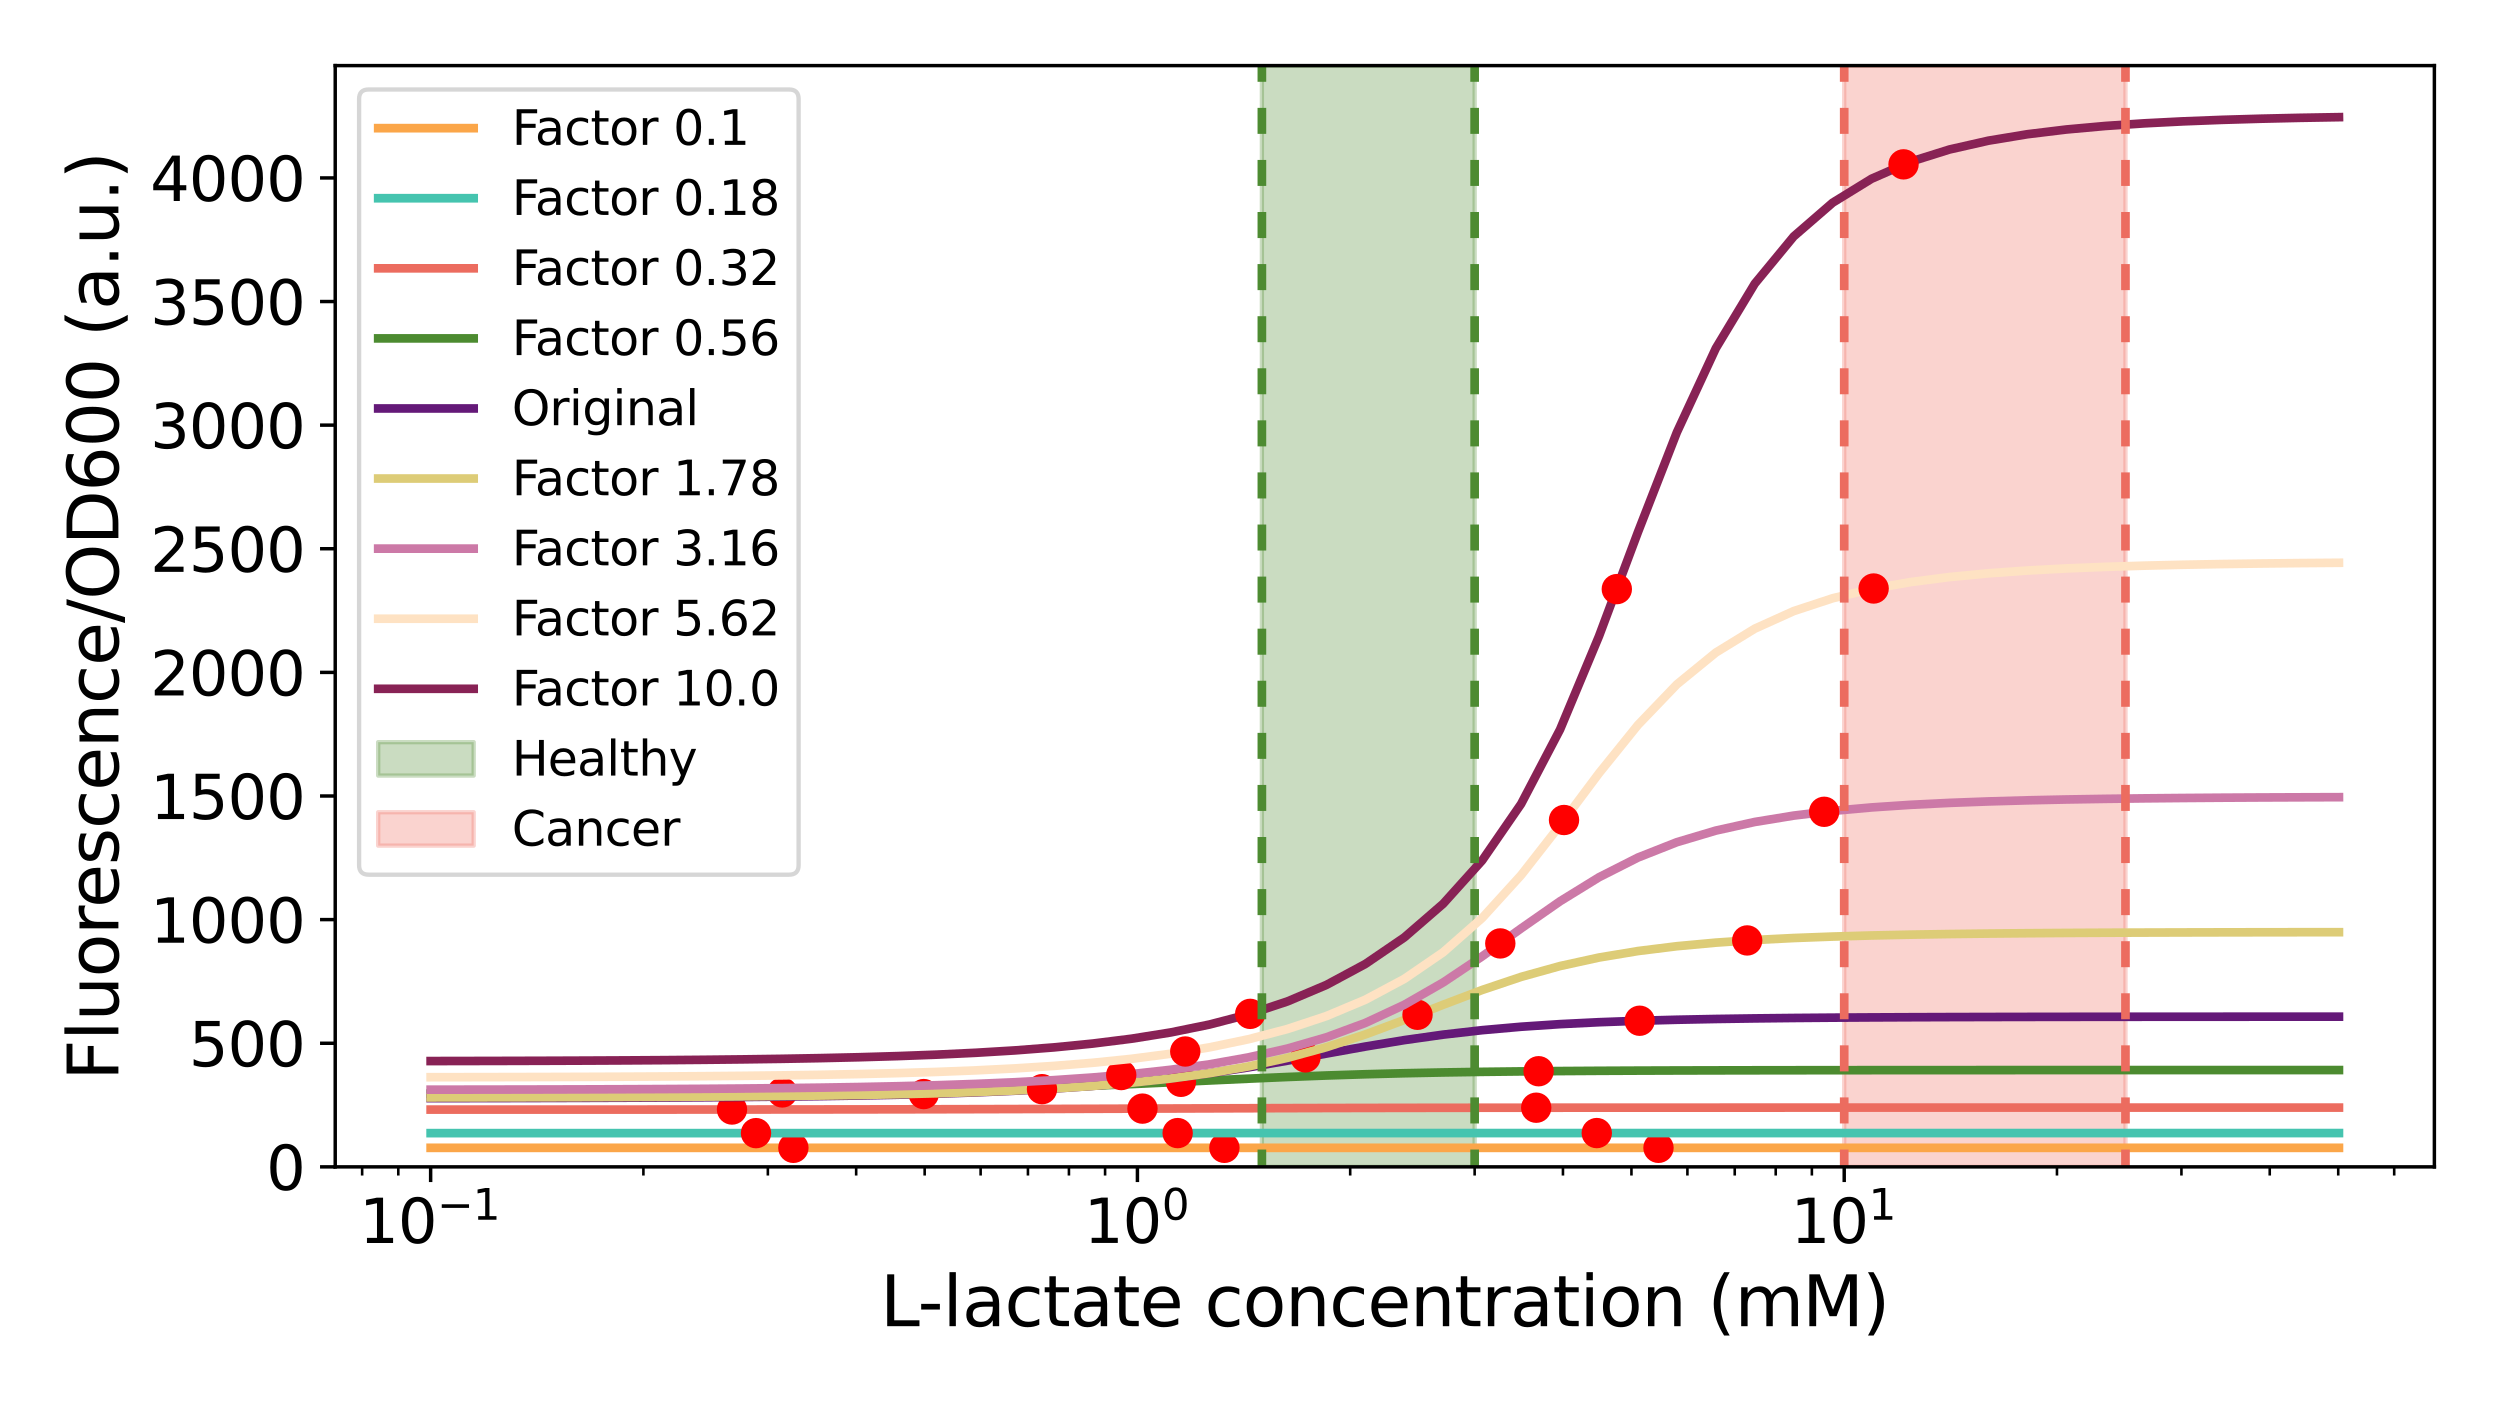 <?xml version="1.0" encoding="utf-8" standalone="no"?>
<!DOCTYPE svg PUBLIC "-//W3C//DTD SVG 1.1//EN"
  "http://www.w3.org/Graphics/SVG/1.1/DTD/svg11.dtd">
<svg xmlns:xlink="http://www.w3.org/1999/xlink" width="576pt" height="324pt" viewBox="0 0 576 324" xmlns="http://www.w3.org/2000/svg" version="1.1">
 <defs>
  <style type="text/css">*{stroke-linejoin: round; stroke-linecap: butt}</style>
 </defs>
 <g id="figure_1">
  <g id="patch_1">
   <path d="M 0 324 
L 576 324 
L 576 0 
L 0 0 
z
" style="fill: #ffffff"/>
  </g>
  <g id="axes_1">
   <g id="patch_2">
    <path d="M 77.235 268.846 
L 560.88 268.846 
L 560.88 15.12 
L 77.235 15.12 
z
" style="fill: #ffffff"/>
   </g>
   <g id="patch_3">
    <path d="M 290.738 268.846 
L 290.738 15.12 
L 339.758 15.12 
L 339.758 268.846 
z
" clip-path="url(#p40dc449e53)" style="fill: #4d8b31; opacity: 0.3; stroke: #4d8b31; stroke-linejoin: miter"/>
   </g>
   <g id="patch_4">
    <path d="M 424.906 268.846 
L 424.906 15.12 
L 489.708 15.12 
L 489.708 268.846 
z
" clip-path="url(#p40dc449e53)" style="fill: #ec6c5f; opacity: 0.3; stroke: #ec6c5f; stroke-linejoin: miter"/>
   </g>
   <g id="matplotlib.axis_1">
    <g id="xtick_1">
     <g id="line2d_1">
      <defs>
       <path id="mbfbe34c0a8" d="M 0 0 
L 0 3.5 
" style="stroke: #000000; stroke-width: 0.8"/>
      </defs>
      <g>
       <use xlink:href="#mbfbe34c0a8" x="99.219" y="268.846" style="stroke: #000000; stroke-width: 0.8"/>
      </g>
     </g>
     <g id="text_1">
      <!-- $\mathdefault{10^{-1}}$ -->
      <g transform="translate(82.769 286.483)scale(0.14 -0.14)">
       <defs>
        <path id="DejaVuSans-31" d="M 794 531 
L 1825 531 
L 1825 4091 
L 703 3866 
L 703 4441 
L 1819 4666 
L 2450 4666 
L 2450 531 
L 3481 531 
L 3481 0 
L 794 0 
L 794 531 
z
" transform="scale(0.016)"/>
        <path id="DejaVuSans-30" d="M 2034 4250 
Q 1547 4250 1301 3770 
Q 1056 3291 1056 2328 
Q 1056 1369 1301 889 
Q 1547 409 2034 409 
Q 2525 409 2770 889 
Q 3016 1369 3016 2328 
Q 3016 3291 2770 3770 
Q 2525 4250 2034 4250 
z
M 2034 4750 
Q 2819 4750 3233 4129 
Q 3647 3509 3647 2328 
Q 3647 1150 3233 529 
Q 2819 -91 2034 -91 
Q 1250 -91 836 529 
Q 422 1150 422 2328 
Q 422 3509 836 4129 
Q 1250 4750 2034 4750 
z
" transform="scale(0.016)"/>
        <path id="DejaVuSans-2212" d="M 678 2272 
L 4684 2272 
L 4684 1741 
L 678 1741 
L 678 2272 
z
" transform="scale(0.016)"/>
       </defs>
       <use xlink:href="#DejaVuSans-31" transform="translate(0 0.684)"/>
       <use xlink:href="#DejaVuSans-30" transform="translate(63.623 0.684)"/>
       <use xlink:href="#DejaVuSans-2212" transform="translate(128.203 38.966)scale(0.7)"/>
       <use xlink:href="#DejaVuSans-31" transform="translate(186.855 38.966)scale(0.7)"/>
      </g>
     </g>
    </g>
    <g id="xtick_2">
     <g id="line2d_2">
      <g>
       <use xlink:href="#mbfbe34c0a8" x="262.062" y="268.846" style="stroke: #000000; stroke-width: 0.8"/>
      </g>
     </g>
     <g id="text_2">
      <!-- $\mathdefault{10^{0}}$ -->
      <g transform="translate(249.742 286.483)scale(0.14 -0.14)">
       <use xlink:href="#DejaVuSans-31" transform="translate(0 0.766)"/>
       <use xlink:href="#DejaVuSans-30" transform="translate(63.623 0.766)"/>
       <use xlink:href="#DejaVuSans-30" transform="translate(128.203 39.047)scale(0.7)"/>
      </g>
     </g>
    </g>
    <g id="xtick_3">
     <g id="line2d_3">
      <g>
       <use xlink:href="#mbfbe34c0a8" x="424.906" y="268.846" style="stroke: #000000; stroke-width: 0.8"/>
      </g>
     </g>
     <g id="text_3">
      <!-- $\mathdefault{10^{1}}$ -->
      <g transform="translate(412.586 286.483)scale(0.14 -0.14)">
       <use xlink:href="#DejaVuSans-31" transform="translate(0 0.684)"/>
       <use xlink:href="#DejaVuSans-30" transform="translate(63.623 0.684)"/>
       <use xlink:href="#DejaVuSans-31" transform="translate(128.203 38.966)scale(0.7)"/>
      </g>
     </g>
    </g>
    <g id="xtick_4">
     <g id="line2d_4">
      <defs>
       <path id="m5990bf83d5" d="M 0 0 
L 0 2 
" style="stroke: #000000; stroke-width: 0.6"/>
      </defs>
      <g>
       <use xlink:href="#m5990bf83d5" x="83.438" y="268.846" style="stroke: #000000; stroke-width: 0.6"/>
      </g>
     </g>
    </g>
    <g id="xtick_5">
     <g id="line2d_5">
      <g>
       <use xlink:href="#m5990bf83d5" x="91.768" y="268.846" style="stroke: #000000; stroke-width: 0.6"/>
      </g>
     </g>
    </g>
    <g id="xtick_6">
     <g id="line2d_6">
      <g>
       <use xlink:href="#m5990bf83d5" x="148.24" y="268.846" style="stroke: #000000; stroke-width: 0.6"/>
      </g>
     </g>
    </g>
    <g id="xtick_7">
     <g id="line2d_7">
      <g>
       <use xlink:href="#m5990bf83d5" x="176.915" y="268.846" style="stroke: #000000; stroke-width: 0.6"/>
      </g>
     </g>
    </g>
    <g id="xtick_8">
     <g id="line2d_8">
      <g>
       <use xlink:href="#m5990bf83d5" x="197.26" y="268.846" style="stroke: #000000; stroke-width: 0.6"/>
      </g>
     </g>
    </g>
    <g id="xtick_9">
     <g id="line2d_9">
      <g>
       <use xlink:href="#m5990bf83d5" x="213.042" y="268.846" style="stroke: #000000; stroke-width: 0.6"/>
      </g>
     </g>
    </g>
    <g id="xtick_10">
     <g id="line2d_10">
      <g>
       <use xlink:href="#m5990bf83d5" x="225.936" y="268.846" style="stroke: #000000; stroke-width: 0.6"/>
      </g>
     </g>
    </g>
    <g id="xtick_11">
     <g id="line2d_11">
      <g>
       <use xlink:href="#m5990bf83d5" x="236.838" y="268.846" style="stroke: #000000; stroke-width: 0.6"/>
      </g>
     </g>
    </g>
    <g id="xtick_12">
     <g id="line2d_12">
      <g>
       <use xlink:href="#m5990bf83d5" x="246.281" y="268.846" style="stroke: #000000; stroke-width: 0.6"/>
      </g>
     </g>
    </g>
    <g id="xtick_13">
     <g id="line2d_13">
      <g>
       <use xlink:href="#m5990bf83d5" x="254.611" y="268.846" style="stroke: #000000; stroke-width: 0.6"/>
      </g>
     </g>
    </g>
    <g id="xtick_14">
     <g id="line2d_14">
      <g>
       <use xlink:href="#m5990bf83d5" x="311.083" y="268.846" style="stroke: #000000; stroke-width: 0.6"/>
      </g>
     </g>
    </g>
    <g id="xtick_15">
     <g id="line2d_15">
      <g>
       <use xlink:href="#m5990bf83d5" x="339.758" y="268.846" style="stroke: #000000; stroke-width: 0.6"/>
      </g>
     </g>
    </g>
    <g id="xtick_16">
     <g id="line2d_16">
      <g>
       <use xlink:href="#m5990bf83d5" x="360.104" y="268.846" style="stroke: #000000; stroke-width: 0.6"/>
      </g>
     </g>
    </g>
    <g id="xtick_17">
     <g id="line2d_17">
      <g>
       <use xlink:href="#m5990bf83d5" x="375.885" y="268.846" style="stroke: #000000; stroke-width: 0.6"/>
      </g>
     </g>
    </g>
    <g id="xtick_18">
     <g id="line2d_18">
      <g>
       <use xlink:href="#m5990bf83d5" x="388.779" y="268.846" style="stroke: #000000; stroke-width: 0.6"/>
      </g>
     </g>
    </g>
    <g id="xtick_19">
     <g id="line2d_19">
      <g>
       <use xlink:href="#m5990bf83d5" x="399.681" y="268.846" style="stroke: #000000; stroke-width: 0.6"/>
      </g>
     </g>
    </g>
    <g id="xtick_20">
     <g id="line2d_20">
      <g>
       <use xlink:href="#m5990bf83d5" x="409.125" y="268.846" style="stroke: #000000; stroke-width: 0.6"/>
      </g>
     </g>
    </g>
    <g id="xtick_21">
     <g id="line2d_21">
      <g>
       <use xlink:href="#m5990bf83d5" x="417.454" y="268.846" style="stroke: #000000; stroke-width: 0.6"/>
      </g>
     </g>
    </g>
    <g id="xtick_22">
     <g id="line2d_22">
      <g>
       <use xlink:href="#m5990bf83d5" x="473.926" y="268.846" style="stroke: #000000; stroke-width: 0.6"/>
      </g>
     </g>
    </g>
    <g id="xtick_23">
     <g id="line2d_23">
      <g>
       <use xlink:href="#m5990bf83d5" x="502.602" y="268.846" style="stroke: #000000; stroke-width: 0.6"/>
      </g>
     </g>
    </g>
    <g id="xtick_24">
     <g id="line2d_24">
      <g>
       <use xlink:href="#m5990bf83d5" x="522.947" y="268.846" style="stroke: #000000; stroke-width: 0.6"/>
      </g>
     </g>
    </g>
    <g id="xtick_25">
     <g id="line2d_25">
      <g>
       <use xlink:href="#m5990bf83d5" x="538.728" y="268.846" style="stroke: #000000; stroke-width: 0.6"/>
      </g>
     </g>
    </g>
    <g id="xtick_26">
     <g id="line2d_26">
      <g>
       <use xlink:href="#m5990bf83d5" x="551.623" y="268.846" style="stroke: #000000; stroke-width: 0.6"/>
      </g>
     </g>
    </g>
    <g id="text_4">
     <!-- L-lactate concentration (mM) -->
     <g transform="translate(202.804 305.553)scale(0.16 -0.16)">
      <defs>
       <path id="DejaVuSans-4c" d="M 628 4666 
L 1259 4666 
L 1259 531 
L 3531 531 
L 3531 0 
L 628 0 
L 628 4666 
z
" transform="scale(0.016)"/>
       <path id="DejaVuSans-2d" d="M 313 2009 
L 1997 2009 
L 1997 1497 
L 313 1497 
L 313 2009 
z
" transform="scale(0.016)"/>
       <path id="DejaVuSans-6c" d="M 603 4863 
L 1178 4863 
L 1178 0 
L 603 0 
L 603 4863 
z
" transform="scale(0.016)"/>
       <path id="DejaVuSans-61" d="M 2194 1759 
Q 1497 1759 1228 1600 
Q 959 1441 959 1056 
Q 959 750 1161 570 
Q 1363 391 1709 391 
Q 2188 391 2477 730 
Q 2766 1069 2766 1631 
L 2766 1759 
L 2194 1759 
z
M 3341 1997 
L 3341 0 
L 2766 0 
L 2766 531 
Q 2569 213 2275 61 
Q 1981 -91 1556 -91 
Q 1019 -91 701 211 
Q 384 513 384 1019 
Q 384 1609 779 1909 
Q 1175 2209 1959 2209 
L 2766 2209 
L 2766 2266 
Q 2766 2663 2505 2880 
Q 2244 3097 1772 3097 
Q 1472 3097 1187 3025 
Q 903 2953 641 2809 
L 641 3341 
Q 956 3463 1253 3523 
Q 1550 3584 1831 3584 
Q 2591 3584 2966 3190 
Q 3341 2797 3341 1997 
z
" transform="scale(0.016)"/>
       <path id="DejaVuSans-63" d="M 3122 3366 
L 3122 2828 
Q 2878 2963 2633 3030 
Q 2388 3097 2138 3097 
Q 1578 3097 1268 2742 
Q 959 2388 959 1747 
Q 959 1106 1268 751 
Q 1578 397 2138 397 
Q 2388 397 2633 464 
Q 2878 531 3122 666 
L 3122 134 
Q 2881 22 2623 -34 
Q 2366 -91 2075 -91 
Q 1284 -91 818 406 
Q 353 903 353 1747 
Q 353 2603 823 3093 
Q 1294 3584 2113 3584 
Q 2378 3584 2631 3529 
Q 2884 3475 3122 3366 
z
" transform="scale(0.016)"/>
       <path id="DejaVuSans-74" d="M 1172 4494 
L 1172 3500 
L 2356 3500 
L 2356 3053 
L 1172 3053 
L 1172 1153 
Q 1172 725 1289 603 
Q 1406 481 1766 481 
L 2356 481 
L 2356 0 
L 1766 0 
Q 1100 0 847 248 
Q 594 497 594 1153 
L 594 3053 
L 172 3053 
L 172 3500 
L 594 3500 
L 594 4494 
L 1172 4494 
z
" transform="scale(0.016)"/>
       <path id="DejaVuSans-65" d="M 3597 1894 
L 3597 1613 
L 953 1613 
Q 991 1019 1311 708 
Q 1631 397 2203 397 
Q 2534 397 2845 478 
Q 3156 559 3463 722 
L 3463 178 
Q 3153 47 2828 -22 
Q 2503 -91 2169 -91 
Q 1331 -91 842 396 
Q 353 884 353 1716 
Q 353 2575 817 3079 
Q 1281 3584 2069 3584 
Q 2775 3584 3186 3129 
Q 3597 2675 3597 1894 
z
M 3022 2063 
Q 3016 2534 2758 2815 
Q 2500 3097 2075 3097 
Q 1594 3097 1305 2825 
Q 1016 2553 972 2059 
L 3022 2063 
z
" transform="scale(0.016)"/>
       <path id="DejaVuSans-20" transform="scale(0.016)"/>
       <path id="DejaVuSans-6f" d="M 1959 3097 
Q 1497 3097 1228 2736 
Q 959 2375 959 1747 
Q 959 1119 1226 758 
Q 1494 397 1959 397 
Q 2419 397 2687 759 
Q 2956 1122 2956 1747 
Q 2956 2369 2687 2733 
Q 2419 3097 1959 3097 
z
M 1959 3584 
Q 2709 3584 3137 3096 
Q 3566 2609 3566 1747 
Q 3566 888 3137 398 
Q 2709 -91 1959 -91 
Q 1206 -91 779 398 
Q 353 888 353 1747 
Q 353 2609 779 3096 
Q 1206 3584 1959 3584 
z
" transform="scale(0.016)"/>
       <path id="DejaVuSans-6e" d="M 3513 2113 
L 3513 0 
L 2938 0 
L 2938 2094 
Q 2938 2591 2744 2837 
Q 2550 3084 2163 3084 
Q 1697 3084 1428 2787 
Q 1159 2491 1159 1978 
L 1159 0 
L 581 0 
L 581 3500 
L 1159 3500 
L 1159 2956 
Q 1366 3272 1645 3428 
Q 1925 3584 2291 3584 
Q 2894 3584 3203 3211 
Q 3513 2838 3513 2113 
z
" transform="scale(0.016)"/>
       <path id="DejaVuSans-72" d="M 2631 2963 
Q 2534 3019 2420 3045 
Q 2306 3072 2169 3072 
Q 1681 3072 1420 2755 
Q 1159 2438 1159 1844 
L 1159 0 
L 581 0 
L 581 3500 
L 1159 3500 
L 1159 2956 
Q 1341 3275 1631 3429 
Q 1922 3584 2338 3584 
Q 2397 3584 2469 3576 
Q 2541 3569 2628 3553 
L 2631 2963 
z
" transform="scale(0.016)"/>
       <path id="DejaVuSans-69" d="M 603 3500 
L 1178 3500 
L 1178 0 
L 603 0 
L 603 3500 
z
M 603 4863 
L 1178 4863 
L 1178 4134 
L 603 4134 
L 603 4863 
z
" transform="scale(0.016)"/>
       <path id="DejaVuSans-28" d="M 1984 4856 
Q 1566 4138 1362 3434 
Q 1159 2731 1159 2009 
Q 1159 1288 1364 580 
Q 1569 -128 1984 -844 
L 1484 -844 
Q 1016 -109 783 600 
Q 550 1309 550 2009 
Q 550 2706 781 3412 
Q 1013 4119 1484 4856 
L 1984 4856 
z
" transform="scale(0.016)"/>
       <path id="DejaVuSans-6d" d="M 3328 2828 
Q 3544 3216 3844 3400 
Q 4144 3584 4550 3584 
Q 5097 3584 5394 3201 
Q 5691 2819 5691 2113 
L 5691 0 
L 5113 0 
L 5113 2094 
Q 5113 2597 4934 2840 
Q 4756 3084 4391 3084 
Q 3944 3084 3684 2787 
Q 3425 2491 3425 1978 
L 3425 0 
L 2847 0 
L 2847 2094 
Q 2847 2600 2669 2842 
Q 2491 3084 2119 3084 
Q 1678 3084 1418 2786 
Q 1159 2488 1159 1978 
L 1159 0 
L 581 0 
L 581 3500 
L 1159 3500 
L 1159 2956 
Q 1356 3278 1631 3431 
Q 1906 3584 2284 3584 
Q 2666 3584 2933 3390 
Q 3200 3197 3328 2828 
z
" transform="scale(0.016)"/>
       <path id="DejaVuSans-4d" d="M 628 4666 
L 1569 4666 
L 2759 1491 
L 3956 4666 
L 4897 4666 
L 4897 0 
L 4281 0 
L 4281 4097 
L 3078 897 
L 2444 897 
L 1241 4097 
L 1241 0 
L 628 0 
L 628 4666 
z
" transform="scale(0.016)"/>
       <path id="DejaVuSans-29" d="M 513 4856 
L 1013 4856 
Q 1481 4119 1714 3412 
Q 1947 2706 1947 2009 
Q 1947 1309 1714 600 
Q 1481 -109 1013 -844 
L 513 -844 
Q 928 -128 1133 580 
Q 1338 1288 1338 2009 
Q 1338 2731 1133 3434 
Q 928 4138 513 4856 
z
" transform="scale(0.016)"/>
      </defs>
      <use xlink:href="#DejaVuSans-4c"/>
      <use xlink:href="#DejaVuSans-2d" x="53.963"/>
      <use xlink:href="#DejaVuSans-6c" x="90.047"/>
      <use xlink:href="#DejaVuSans-61" x="117.83"/>
      <use xlink:href="#DejaVuSans-63" x="179.109"/>
      <use xlink:href="#DejaVuSans-74" x="234.09"/>
      <use xlink:href="#DejaVuSans-61" x="273.299"/>
      <use xlink:href="#DejaVuSans-74" x="334.578"/>
      <use xlink:href="#DejaVuSans-65" x="373.787"/>
      <use xlink:href="#DejaVuSans-20" x="435.311"/>
      <use xlink:href="#DejaVuSans-63" x="467.098"/>
      <use xlink:href="#DejaVuSans-6f" x="522.078"/>
      <use xlink:href="#DejaVuSans-6e" x="583.26"/>
      <use xlink:href="#DejaVuSans-63" x="646.639"/>
      <use xlink:href="#DejaVuSans-65" x="701.619"/>
      <use xlink:href="#DejaVuSans-6e" x="763.143"/>
      <use xlink:href="#DejaVuSans-74" x="826.521"/>
      <use xlink:href="#DejaVuSans-72" x="865.73"/>
      <use xlink:href="#DejaVuSans-61" x="906.844"/>
      <use xlink:href="#DejaVuSans-74" x="968.123"/>
      <use xlink:href="#DejaVuSans-69" x="1007.332"/>
      <use xlink:href="#DejaVuSans-6f" x="1035.115"/>
      <use xlink:href="#DejaVuSans-6e" x="1096.297"/>
      <use xlink:href="#DejaVuSans-20" x="1159.676"/>
      <use xlink:href="#DejaVuSans-28" x="1191.463"/>
      <use xlink:href="#DejaVuSans-6d" x="1230.477"/>
      <use xlink:href="#DejaVuSans-4d" x="1327.889"/>
      <use xlink:href="#DejaVuSans-29" x="1414.168"/>
     </g>
    </g>
   </g>
   <g id="matplotlib.axis_2">
    <g id="ytick_1">
     <g id="line2d_27">
      <defs>
       <path id="m5c6a2fada8" d="M 0 0 
L -3.5 0 
" style="stroke: #000000; stroke-width: 0.8"/>
      </defs>
      <g>
       <use xlink:href="#m5c6a2fada8" x="77.235" y="268.846" style="stroke: #000000; stroke-width: 0.8"/>
      </g>
     </g>
     <g id="text_5">
      <!-- 0 -->
      <g transform="translate(61.328 274.165)scale(0.14 -0.14)">
       <use xlink:href="#DejaVuSans-30"/>
      </g>
     </g>
    </g>
    <g id="ytick_2">
     <g id="line2d_28">
      <g>
       <use xlink:href="#m5c6a2fada8" x="77.235" y="240.364" style="stroke: #000000; stroke-width: 0.8"/>
      </g>
     </g>
     <g id="text_6">
      <!-- 500 -->
      <g transform="translate(43.513 245.682)scale(0.14 -0.14)">
       <defs>
        <path id="DejaVuSans-35" d="M 691 4666 
L 3169 4666 
L 3169 4134 
L 1269 4134 
L 1269 2991 
Q 1406 3038 1543 3061 
Q 1681 3084 1819 3084 
Q 2600 3084 3056 2656 
Q 3513 2228 3513 1497 
Q 3513 744 3044 326 
Q 2575 -91 1722 -91 
Q 1428 -91 1123 -41 
Q 819 9 494 109 
L 494 744 
Q 775 591 1075 516 
Q 1375 441 1709 441 
Q 2250 441 2565 725 
Q 2881 1009 2881 1497 
Q 2881 1984 2565 2268 
Q 2250 2553 1709 2553 
Q 1456 2553 1204 2497 
Q 953 2441 691 2322 
L 691 4666 
z
" transform="scale(0.016)"/>
       </defs>
       <use xlink:href="#DejaVuSans-35"/>
       <use xlink:href="#DejaVuSans-30" x="63.623"/>
       <use xlink:href="#DejaVuSans-30" x="127.246"/>
      </g>
     </g>
    </g>
    <g id="ytick_3">
     <g id="line2d_29">
      <g>
       <use xlink:href="#m5c6a2fada8" x="77.235" y="211.881" style="stroke: #000000; stroke-width: 0.8"/>
      </g>
     </g>
     <g id="text_7">
      <!-- 1000 -->
      <g transform="translate(34.605 217.2)scale(0.14 -0.14)">
       <use xlink:href="#DejaVuSans-31"/>
       <use xlink:href="#DejaVuSans-30" x="63.623"/>
       <use xlink:href="#DejaVuSans-30" x="127.246"/>
       <use xlink:href="#DejaVuSans-30" x="190.869"/>
      </g>
     </g>
    </g>
    <g id="ytick_4">
     <g id="line2d_30">
      <g>
       <use xlink:href="#m5c6a2fada8" x="77.235" y="183.399" style="stroke: #000000; stroke-width: 0.8"/>
      </g>
     </g>
     <g id="text_8">
      <!-- 1500 -->
      <g transform="translate(34.605 188.718)scale(0.14 -0.14)">
       <use xlink:href="#DejaVuSans-31"/>
       <use xlink:href="#DejaVuSans-35" x="63.623"/>
       <use xlink:href="#DejaVuSans-30" x="127.246"/>
       <use xlink:href="#DejaVuSans-30" x="190.869"/>
      </g>
     </g>
    </g>
    <g id="ytick_5">
     <g id="line2d_31">
      <g>
       <use xlink:href="#m5c6a2fada8" x="77.235" y="154.917" style="stroke: #000000; stroke-width: 0.8"/>
      </g>
     </g>
     <g id="text_9">
      <!-- 2000 -->
      <g transform="translate(34.605 160.236)scale(0.14 -0.14)">
       <defs>
        <path id="DejaVuSans-32" d="M 1228 531 
L 3431 531 
L 3431 0 
L 469 0 
L 469 531 
Q 828 903 1448 1529 
Q 2069 2156 2228 2338 
Q 2531 2678 2651 2914 
Q 2772 3150 2772 3378 
Q 2772 3750 2511 3984 
Q 2250 4219 1831 4219 
Q 1534 4219 1204 4116 
Q 875 4013 500 3803 
L 500 4441 
Q 881 4594 1212 4672 
Q 1544 4750 1819 4750 
Q 2544 4750 2975 4387 
Q 3406 4025 3406 3419 
Q 3406 3131 3298 2873 
Q 3191 2616 2906 2266 
Q 2828 2175 2409 1742 
Q 1991 1309 1228 531 
z
" transform="scale(0.016)"/>
       </defs>
       <use xlink:href="#DejaVuSans-32"/>
       <use xlink:href="#DejaVuSans-30" x="63.623"/>
       <use xlink:href="#DejaVuSans-30" x="127.246"/>
       <use xlink:href="#DejaVuSans-30" x="190.869"/>
      </g>
     </g>
    </g>
    <g id="ytick_6">
     <g id="line2d_32">
      <g>
       <use xlink:href="#m5c6a2fada8" x="77.235" y="126.435" style="stroke: #000000; stroke-width: 0.8"/>
      </g>
     </g>
     <g id="text_10">
      <!-- 2500 -->
      <g transform="translate(34.605 131.754)scale(0.14 -0.14)">
       <use xlink:href="#DejaVuSans-32"/>
       <use xlink:href="#DejaVuSans-35" x="63.623"/>
       <use xlink:href="#DejaVuSans-30" x="127.246"/>
       <use xlink:href="#DejaVuSans-30" x="190.869"/>
      </g>
     </g>
    </g>
    <g id="ytick_7">
     <g id="line2d_33">
      <g>
       <use xlink:href="#m5c6a2fada8" x="77.235" y="97.953" style="stroke: #000000; stroke-width: 0.8"/>
      </g>
     </g>
     <g id="text_11">
      <!-- 3000 -->
      <g transform="translate(34.605 103.272)scale(0.14 -0.14)">
       <defs>
        <path id="DejaVuSans-33" d="M 2597 2516 
Q 3050 2419 3304 2112 
Q 3559 1806 3559 1356 
Q 3559 666 3084 287 
Q 2609 -91 1734 -91 
Q 1441 -91 1130 -33 
Q 819 25 488 141 
L 488 750 
Q 750 597 1062 519 
Q 1375 441 1716 441 
Q 2309 441 2620 675 
Q 2931 909 2931 1356 
Q 2931 1769 2642 2001 
Q 2353 2234 1838 2234 
L 1294 2234 
L 1294 2753 
L 1863 2753 
Q 2328 2753 2575 2939 
Q 2822 3125 2822 3475 
Q 2822 3834 2567 4026 
Q 2313 4219 1838 4219 
Q 1578 4219 1281 4162 
Q 984 4106 628 3988 
L 628 4550 
Q 988 4650 1302 4700 
Q 1616 4750 1894 4750 
Q 2613 4750 3031 4423 
Q 3450 4097 3450 3541 
Q 3450 3153 3228 2886 
Q 3006 2619 2597 2516 
z
" transform="scale(0.016)"/>
       </defs>
       <use xlink:href="#DejaVuSans-33"/>
       <use xlink:href="#DejaVuSans-30" x="63.623"/>
       <use xlink:href="#DejaVuSans-30" x="127.246"/>
       <use xlink:href="#DejaVuSans-30" x="190.869"/>
      </g>
     </g>
    </g>
    <g id="ytick_8">
     <g id="line2d_34">
      <g>
       <use xlink:href="#m5c6a2fada8" x="77.235" y="69.471" style="stroke: #000000; stroke-width: 0.8"/>
      </g>
     </g>
     <g id="text_12">
      <!-- 3500 -->
      <g transform="translate(34.605 74.79)scale(0.14 -0.14)">
       <use xlink:href="#DejaVuSans-33"/>
       <use xlink:href="#DejaVuSans-35" x="63.623"/>
       <use xlink:href="#DejaVuSans-30" x="127.246"/>
       <use xlink:href="#DejaVuSans-30" x="190.869"/>
      </g>
     </g>
    </g>
    <g id="ytick_9">
     <g id="line2d_35">
      <g>
       <use xlink:href="#m5c6a2fada8" x="77.235" y="40.989" style="stroke: #000000; stroke-width: 0.8"/>
      </g>
     </g>
     <g id="text_13">
      <!-- 4000 -->
      <g transform="translate(34.605 46.308)scale(0.14 -0.14)">
       <defs>
        <path id="DejaVuSans-34" d="M 2419 4116 
L 825 1625 
L 2419 1625 
L 2419 4116 
z
M 2253 4666 
L 3047 4666 
L 3047 1625 
L 3713 1625 
L 3713 1100 
L 3047 1100 
L 3047 0 
L 2419 0 
L 2419 1100 
L 313 1100 
L 313 1709 
L 2253 4666 
z
" transform="scale(0.016)"/>
       </defs>
       <use xlink:href="#DejaVuSans-34"/>
       <use xlink:href="#DejaVuSans-30" x="63.623"/>
       <use xlink:href="#DejaVuSans-30" x="127.246"/>
       <use xlink:href="#DejaVuSans-30" x="190.869"/>
      </g>
     </g>
    </g>
    <g id="text_14">
     <!-- Fluorescence/OD600 (a.u.) -->
     <g transform="translate(27.277 248.948)rotate(-90)scale(0.16 -0.16)">
      <defs>
       <path id="DejaVuSans-46" d="M 628 4666 
L 3309 4666 
L 3309 4134 
L 1259 4134 
L 1259 2759 
L 3109 2759 
L 3109 2228 
L 1259 2228 
L 1259 0 
L 628 0 
L 628 4666 
z
" transform="scale(0.016)"/>
       <path id="DejaVuSans-75" d="M 544 1381 
L 544 3500 
L 1119 3500 
L 1119 1403 
Q 1119 906 1312 657 
Q 1506 409 1894 409 
Q 2359 409 2629 706 
Q 2900 1003 2900 1516 
L 2900 3500 
L 3475 3500 
L 3475 0 
L 2900 0 
L 2900 538 
Q 2691 219 2414 64 
Q 2138 -91 1772 -91 
Q 1169 -91 856 284 
Q 544 659 544 1381 
z
M 1991 3584 
L 1991 3584 
z
" transform="scale(0.016)"/>
       <path id="DejaVuSans-73" d="M 2834 3397 
L 2834 2853 
Q 2591 2978 2328 3040 
Q 2066 3103 1784 3103 
Q 1356 3103 1142 2972 
Q 928 2841 928 2578 
Q 928 2378 1081 2264 
Q 1234 2150 1697 2047 
L 1894 2003 
Q 2506 1872 2764 1633 
Q 3022 1394 3022 966 
Q 3022 478 2636 193 
Q 2250 -91 1575 -91 
Q 1294 -91 989 -36 
Q 684 19 347 128 
L 347 722 
Q 666 556 975 473 
Q 1284 391 1588 391 
Q 1994 391 2212 530 
Q 2431 669 2431 922 
Q 2431 1156 2273 1281 
Q 2116 1406 1581 1522 
L 1381 1569 
Q 847 1681 609 1914 
Q 372 2147 372 2553 
Q 372 3047 722 3315 
Q 1072 3584 1716 3584 
Q 2034 3584 2315 3537 
Q 2597 3491 2834 3397 
z
" transform="scale(0.016)"/>
       <path id="DejaVuSans-2f" d="M 1625 4666 
L 2156 4666 
L 531 -594 
L 0 -594 
L 1625 4666 
z
" transform="scale(0.016)"/>
       <path id="DejaVuSans-4f" d="M 2522 4238 
Q 1834 4238 1429 3725 
Q 1025 3213 1025 2328 
Q 1025 1447 1429 934 
Q 1834 422 2522 422 
Q 3209 422 3611 934 
Q 4013 1447 4013 2328 
Q 4013 3213 3611 3725 
Q 3209 4238 2522 4238 
z
M 2522 4750 
Q 3503 4750 4090 4092 
Q 4678 3434 4678 2328 
Q 4678 1225 4090 567 
Q 3503 -91 2522 -91 
Q 1538 -91 948 565 
Q 359 1222 359 2328 
Q 359 3434 948 4092 
Q 1538 4750 2522 4750 
z
" transform="scale(0.016)"/>
       <path id="DejaVuSans-44" d="M 1259 4147 
L 1259 519 
L 2022 519 
Q 2988 519 3436 956 
Q 3884 1394 3884 2338 
Q 3884 3275 3436 3711 
Q 2988 4147 2022 4147 
L 1259 4147 
z
M 628 4666 
L 1925 4666 
Q 3281 4666 3915 4102 
Q 4550 3538 4550 2338 
Q 4550 1131 3912 565 
Q 3275 0 1925 0 
L 628 0 
L 628 4666 
z
" transform="scale(0.016)"/>
       <path id="DejaVuSans-36" d="M 2113 2584 
Q 1688 2584 1439 2293 
Q 1191 2003 1191 1497 
Q 1191 994 1439 701 
Q 1688 409 2113 409 
Q 2538 409 2786 701 
Q 3034 994 3034 1497 
Q 3034 2003 2786 2293 
Q 2538 2584 2113 2584 
z
M 3366 4563 
L 3366 3988 
Q 3128 4100 2886 4159 
Q 2644 4219 2406 4219 
Q 1781 4219 1451 3797 
Q 1122 3375 1075 2522 
Q 1259 2794 1537 2939 
Q 1816 3084 2150 3084 
Q 2853 3084 3261 2657 
Q 3669 2231 3669 1497 
Q 3669 778 3244 343 
Q 2819 -91 2113 -91 
Q 1303 -91 875 529 
Q 447 1150 447 2328 
Q 447 3434 972 4092 
Q 1497 4750 2381 4750 
Q 2619 4750 2861 4703 
Q 3103 4656 3366 4563 
z
" transform="scale(0.016)"/>
       <path id="DejaVuSans-2e" d="M 684 794 
L 1344 794 
L 1344 0 
L 684 0 
L 684 794 
z
" transform="scale(0.016)"/>
      </defs>
      <use xlink:href="#DejaVuSans-46"/>
      <use xlink:href="#DejaVuSans-6c" x="57.52"/>
      <use xlink:href="#DejaVuSans-75" x="85.303"/>
      <use xlink:href="#DejaVuSans-6f" x="148.682"/>
      <use xlink:href="#DejaVuSans-72" x="209.863"/>
      <use xlink:href="#DejaVuSans-65" x="248.727"/>
      <use xlink:href="#DejaVuSans-73" x="310.25"/>
      <use xlink:href="#DejaVuSans-63" x="362.35"/>
      <use xlink:href="#DejaVuSans-65" x="417.33"/>
      <use xlink:href="#DejaVuSans-6e" x="478.854"/>
      <use xlink:href="#DejaVuSans-63" x="542.232"/>
      <use xlink:href="#DejaVuSans-65" x="597.213"/>
      <use xlink:href="#DejaVuSans-2f" x="658.736"/>
      <use xlink:href="#DejaVuSans-4f" x="692.428"/>
      <use xlink:href="#DejaVuSans-44" x="771.139"/>
      <use xlink:href="#DejaVuSans-36" x="848.141"/>
      <use xlink:href="#DejaVuSans-30" x="911.764"/>
      <use xlink:href="#DejaVuSans-30" x="975.387"/>
      <use xlink:href="#DejaVuSans-20" x="1039.01"/>
      <use xlink:href="#DejaVuSans-28" x="1070.797"/>
      <use xlink:href="#DejaVuSans-61" x="1109.811"/>
      <use xlink:href="#DejaVuSans-2e" x="1171.09"/>
      <use xlink:href="#DejaVuSans-75" x="1202.877"/>
      <use xlink:href="#DejaVuSans-2e" x="1266.256"/>
      <use xlink:href="#DejaVuSans-29" x="1298.043"/>
     </g>
    </g>
   </g>
   <g id="line2d_36">
    <path d="M 99.219 264.461 
L 108.192 264.461 
L 117.165 264.461 
L 126.138 264.461 
L 135.111 264.461 
L 144.084 264.461 
L 153.057 264.461 
L 162.03 264.461 
L 171.003 264.461 
L 179.976 264.461 
L 188.949 264.461 
L 197.922 264.461 
L 206.895 264.461 
L 215.868 264.461 
L 224.841 264.461 
L 233.814 264.461 
L 242.787 264.461 
L 251.76 264.461 
L 260.733 264.461 
L 269.706 264.461 
L 278.679 264.461 
L 287.652 264.461 
L 296.625 264.461 
L 305.598 264.461 
L 314.571 264.461 
L 323.544 264.461 
L 332.517 264.461 
L 341.49 264.461 
L 350.463 264.461 
L 359.436 264.461 
L 368.409 264.461 
L 377.382 264.461 
L 386.355 264.461 
L 395.328 264.461 
L 404.301 264.461 
L 413.274 264.461 
L 422.247 264.461 
L 431.22 264.461 
L 440.193 264.461 
L 449.166 264.461 
L 458.139 264.461 
L 467.112 264.461 
L 476.085 264.461 
L 485.058 264.461 
L 494.031 264.461 
L 503.004 264.461 
L 511.977 264.461 
L 520.95 264.461 
L 529.923 264.461 
L 538.896 264.461 
" clip-path="url(#p40dc449e53)" style="fill: none; stroke: #fba649; stroke-width: 2; stroke-linecap: square"/>
   </g>
   <g id="line2d_37">
    <defs>
     <path id="mbb9f83e269" d="M 0 3 
C 0.796 3 1.559 2.684 2.121 2.121 
C 2.684 1.559 3 0.796 3 0 
C 3 -0.796 2.684 -1.559 2.121 -2.121 
C 1.559 -2.684 0.796 -3 0 -3 
C -0.796 -3 -1.559 -2.684 -2.121 -2.121 
C -2.684 -1.559 -3 -0.796 -3 0 
C -3 0.796 -2.684 1.559 -2.121 2.121 
C -1.559 2.684 -0.796 3 0 3 
z
" style="stroke: #ff0000"/>
    </defs>
    <g clip-path="url(#p40dc449e53)">
     <use xlink:href="#mbb9f83e269" x="182.794" y="264.461" style="fill: #ff0000; stroke: #ff0000"/>
     <use xlink:href="#mbb9f83e269" x="282.102" y="264.461" style="fill: #ff0000; stroke: #ff0000"/>
     <use xlink:href="#mbb9f83e269" x="382.115" y="264.461" style="fill: #ff0000; stroke: #ff0000"/>
    </g>
   </g>
   <g id="line2d_38">
    <path d="M 99.219 261.075 
L 108.192 261.075 
L 117.165 261.075 
L 126.138 261.075 
L 135.111 261.075 
L 144.084 261.075 
L 153.057 261.075 
L 162.03 261.074 
L 171.003 261.074 
L 179.976 261.074 
L 188.949 261.074 
L 197.922 261.073 
L 206.895 261.073 
L 215.868 261.072 
L 224.841 261.072 
L 233.814 261.071 
L 242.787 261.07 
L 251.76 261.069 
L 260.733 261.068 
L 269.706 261.067 
L 278.679 261.065 
L 287.652 261.064 
L 296.625 261.063 
L 305.598 261.062 
L 314.571 261.061 
L 323.544 261.061 
L 332.517 261.06 
L 341.49 261.059 
L 350.463 261.059 
L 359.436 261.059 
L 368.409 261.058 
L 377.382 261.058 
L 386.355 261.058 
L 395.328 261.058 
L 404.301 261.058 
L 413.274 261.058 
L 422.247 261.058 
L 431.22 261.058 
L 440.193 261.058 
L 449.166 261.058 
L 458.139 261.058 
L 467.112 261.058 
L 476.085 261.058 
L 485.058 261.058 
L 494.031 261.058 
L 503.004 261.058 
L 511.977 261.058 
L 520.95 261.058 
L 529.923 261.058 
L 538.896 261.058 
" clip-path="url(#p40dc449e53)" style="fill: none; stroke: #45c4af; stroke-width: 2; stroke-linecap: square"/>
   </g>
   <g id="line2d_39">
    <g clip-path="url(#p40dc449e53)">
     <use xlink:href="#mbb9f83e269" x="174.184" y="261.074" style="fill: #ff0000; stroke: #ff0000"/>
     <use xlink:href="#mbb9f83e269" x="271.331" y="261.066" style="fill: #ff0000; stroke: #ff0000"/>
     <use xlink:href="#mbb9f83e269" x="367.896" y="261.059" style="fill: #ff0000; stroke: #ff0000"/>
    </g>
   </g>
   <g id="line2d_40">
    <path d="M 99.219 255.658 
L 108.192 255.657 
L 117.165 255.656 
L 126.138 255.654 
L 135.111 255.651 
L 144.084 255.648 
L 153.057 255.644 
L 162.03 255.64 
L 171.003 255.633 
L 179.976 255.625 
L 188.949 255.616 
L 197.922 255.604 
L 206.895 255.589 
L 215.868 255.571 
L 224.841 255.55 
L 233.814 255.525 
L 242.787 255.498 
L 251.76 255.467 
L 260.733 255.435 
L 269.706 255.402 
L 278.679 255.37 
L 287.652 255.339 
L 296.625 255.311 
L 305.598 255.287 
L 314.571 255.267 
L 323.544 255.251 
L 332.517 255.237 
L 341.49 255.227 
L 350.463 255.219 
L 359.436 255.213 
L 368.409 255.208 
L 377.382 255.205 
L 386.355 255.202 
L 395.328 255.2 
L 404.301 255.199 
L 413.274 255.197 
L 422.247 255.196 
L 431.22 255.196 
L 440.193 255.195 
L 449.166 255.195 
L 458.139 255.194 
L 467.112 255.194 
L 476.085 255.194 
L 485.058 255.194 
L 494.031 255.194 
L 503.004 255.194 
L 511.977 255.194 
L 520.95 255.194 
L 529.923 255.193 
L 538.896 255.193 
" clip-path="url(#p40dc449e53)" style="fill: none; stroke: #ec6c5f; stroke-width: 2; stroke-linecap: square"/>
   </g>
   <g id="line2d_41">
    <g clip-path="url(#p40dc449e53)">
     <use xlink:href="#mbb9f83e269" x="168.652" y="255.635" style="fill: #ff0000; stroke: #ff0000"/>
     <use xlink:href="#mbb9f83e269" x="263.224" y="255.426" style="fill: #ff0000; stroke: #ff0000"/>
     <use xlink:href="#mbb9f83e269" x="353.945" y="255.217" style="fill: #ff0000; stroke: #ff0000"/>
    </g>
   </g>
   <g id="line2d_42">
    <path d="M 99.219 251.968 
L 108.192 251.959 
L 117.165 251.947 
L 126.138 251.932 
L 135.111 251.913 
L 144.084 251.888 
L 153.057 251.857 
L 162.03 251.816 
L 171.003 251.764 
L 179.976 251.699 
L 188.949 251.616 
L 197.922 251.511 
L 206.895 251.379 
L 215.868 251.216 
L 224.841 251.016 
L 233.814 250.773 
L 242.787 250.485 
L 251.76 250.15 
L 260.733 249.774 
L 269.706 249.366 
L 278.679 248.943 
L 287.652 248.527 
L 296.625 248.139 
L 305.598 247.795 
L 314.571 247.507 
L 323.544 247.274 
L 332.517 247.092 
L 341.49 246.954 
L 350.463 246.85 
L 359.436 246.772 
L 368.409 246.714 
L 377.382 246.671 
L 386.355 246.639 
L 395.328 246.615 
L 404.301 246.597 
L 413.274 246.584 
L 422.247 246.573 
L 431.22 246.565 
L 440.193 246.559 
L 449.166 246.555 
L 458.139 246.551 
L 467.112 246.549 
L 476.085 246.546 
L 485.058 246.545 
L 494.031 246.544 
L 503.004 246.543 
L 511.977 246.542 
L 520.95 246.541 
L 529.923 246.541 
L 538.896 246.541 
" clip-path="url(#p40dc449e53)" style="fill: none; stroke: #4c8b30; stroke-width: 2; stroke-linecap: square"/>
   </g>
   <g id="line2d_43">
    <g clip-path="url(#p40dc449e53)">
     <use xlink:href="#mbb9f83e269" x="180.256" y="251.697" style="fill: #ff0000; stroke: #ff0000"/>
     <use xlink:href="#mbb9f83e269" x="272.093" y="249.254" style="fill: #ff0000; stroke: #ff0000"/>
     <use xlink:href="#mbb9f83e269" x="354.495" y="246.812" style="fill: #ff0000; stroke: #ff0000"/>
    </g>
   </g>
   <g id="line2d_44">
    <path d="M 99.219 253.012 
L 108.192 253.001 
L 117.165 252.986 
L 126.138 252.967 
L 135.111 252.942 
L 144.084 252.91 
L 153.057 252.87 
L 162.03 252.817 
L 171.003 252.749 
L 179.976 252.662 
L 188.949 252.551 
L 197.922 252.407 
L 206.895 252.223 
L 215.868 251.987 
L 224.841 251.685 
L 233.814 251.3 
L 242.787 250.81 
L 251.76 250.191 
L 260.733 249.414 
L 269.706 248.453 
L 278.679 247.287 
L 287.652 245.917 
L 296.625 244.376 
L 305.598 242.743 
L 314.571 241.128 
L 323.544 239.645 
L 332.517 238.377 
L 341.49 237.352 
L 350.463 236.559 
L 359.436 235.961 
L 368.409 235.518 
L 377.382 235.191 
L 386.355 234.95 
L 395.328 234.772 
L 404.301 234.64 
L 413.274 234.542 
L 422.247 234.468 
L 431.22 234.412 
L 440.193 234.37 
L 449.166 234.338 
L 458.139 234.314 
L 467.112 234.295 
L 476.085 234.281 
L 485.058 234.27 
L 494.031 234.261 
L 503.004 234.254 
L 511.977 234.249 
L 520.95 234.245 
L 529.923 234.242 
L 538.896 234.24 
" clip-path="url(#p40dc449e53)" style="fill: none; stroke: #641978; stroke-width: 2; stroke-linecap: square"/>
   </g>
   <g id="line2d_45">
    <g clip-path="url(#p40dc449e53)">
     <use xlink:href="#mbb9f83e269" x="212.829" y="252.074" style="fill: #ff0000; stroke: #ff0000"/>
     <use xlink:href="#mbb9f83e269" x="300.777" y="243.626" style="fill: #ff0000; stroke: #ff0000"/>
     <use xlink:href="#mbb9f83e269" x="377.779" y="235.179" style="fill: #ff0000; stroke: #ff0000"/>
    </g>
   </g>
   <g id="line2d_46">
    <path d="M 99.219 252.849 
L 108.192 252.838 
L 117.165 252.824 
L 126.138 252.806 
L 135.111 252.783 
L 144.084 252.753 
L 153.057 252.715 
L 162.03 252.666 
L 171.003 252.603 
L 179.976 252.522 
L 188.949 252.418 
L 197.922 252.284 
L 206.895 252.113 
L 215.868 251.894 
L 224.841 251.613 
L 233.814 251.254 
L 242.787 250.794 
L 251.76 250.206 
L 260.733 249.455 
L 269.706 248.494 
L 278.679 247.265 
L 287.652 245.701 
L 296.625 243.725 
L 305.598 241.273 
L 314.571 238.335 
L 323.544 235 
L 332.517 231.487 
L 341.49 228.09 
L 350.463 225.073 
L 359.436 222.576 
L 368.409 220.614 
L 377.382 219.122 
L 386.355 218.008 
L 395.328 217.183 
L 404.301 216.573 
L 413.274 216.121 
L 422.247 215.785 
L 431.22 215.534 
L 440.193 215.346 
L 449.166 215.203 
L 458.139 215.095 
L 467.112 215.013 
L 476.085 214.95 
L 485.058 214.902 
L 494.031 214.865 
L 503.004 214.836 
L 511.977 214.814 
L 520.95 214.797 
L 529.923 214.784 
L 538.896 214.774 
" clip-path="url(#p40dc449e53)" style="fill: none; stroke: #ddcc77; stroke-width: 2; stroke-linecap: square"/>
   </g>
   <g id="line2d_47">
    <g clip-path="url(#p40dc449e53)">
     <use xlink:href="#mbb9f83e269" x="240.079" y="250.945" style="fill: #ff0000; stroke: #ff0000"/>
     <use xlink:href="#mbb9f83e269" x="326.596" y="233.811" style="fill: #ff0000; stroke: #ff0000"/>
     <use xlink:href="#mbb9f83e269" x="402.554" y="216.677" style="fill: #ff0000; stroke: #ff0000"/>
    </g>
   </g>
   <g id="line2d_48">
    <path d="M 99.219 251.063 
L 108.192 251.051 
L 117.165 251.036 
L 126.138 251.017 
L 135.111 250.991 
L 144.084 250.959 
L 153.057 250.917 
L 162.03 250.864 
L 171.003 250.795 
L 179.976 250.707 
L 188.949 250.595 
L 197.922 250.45 
L 206.895 250.266 
L 215.868 250.031 
L 224.841 249.731 
L 233.814 249.349 
L 242.787 248.864 
L 251.76 248.248 
L 260.733 247.466 
L 269.706 246.474 
L 278.679 245.215 
L 287.652 243.617 
L 296.625 241.584 
L 305.598 238.992 
L 314.571 235.686 
L 323.544 231.503 
L 332.517 226.35 
L 341.49 220.345 
L 350.463 213.908 
L 359.436 207.653 
L 368.409 202.12 
L 377.382 197.579 
L 386.355 194.04 
L 395.328 191.367 
L 404.301 189.38 
L 413.274 187.913 
L 422.247 186.83 
L 431.22 186.028 
L 440.193 185.431 
L 449.166 184.985 
L 458.139 184.649 
L 467.112 184.395 
L 476.085 184.202 
L 485.058 184.055 
L 494.031 183.943 
L 503.004 183.857 
L 511.977 183.79 
L 520.95 183.739 
L 529.923 183.7 
L 538.896 183.669 
" clip-path="url(#p40dc449e53)" style="fill: none; stroke: #cc79a7; stroke-width: 2; stroke-linecap: square"/>
   </g>
   <g id="line2d_49">
    <g clip-path="url(#p40dc449e53)">
     <use xlink:href="#mbb9f83e269" x="258.33" y="247.694" style="fill: #ff0000; stroke: #ff0000"/>
     <use xlink:href="#mbb9f83e269" x="345.669" y="217.366" style="fill: #ff0000; stroke: #ff0000"/>
     <use xlink:href="#mbb9f83e269" x="420.289" y="187.039" style="fill: #ff0000; stroke: #ff0000"/>
    </g>
   </g>
   <g id="line2d_50">
    <path d="M 99.219 248.193 
L 108.192 248.179 
L 117.165 248.161 
L 126.138 248.137 
L 135.111 248.107 
L 144.084 248.069 
L 153.057 248.019 
L 162.03 247.955 
L 171.003 247.874 
L 179.976 247.769 
L 188.949 247.635 
L 197.922 247.464 
L 206.895 247.246 
L 215.868 246.967 
L 224.841 246.613 
L 233.814 246.163 
L 242.787 245.591 
L 251.76 244.866 
L 260.733 243.946 
L 269.706 242.781 
L 278.679 241.306 
L 287.652 239.44 
L 296.625 237.083 
L 305.598 234.105 
L 314.571 230.337 
L 323.544 225.544 
L 332.517 219.396 
L 341.49 211.502 
L 350.463 201.633 
L 359.436 190.149 
L 368.409 178.16 
L 377.382 167.031 
L 386.355 157.68 
L 395.328 150.351 
L 404.301 144.844 
L 413.274 140.794 
L 422.247 137.839 
L 431.22 135.686 
L 440.193 134.11 
L 449.166 132.95 
L 458.139 132.091 
L 467.112 131.45 
L 476.085 130.968 
L 485.058 130.605 
L 494.031 130.329 
L 503.004 130.118 
L 511.977 129.957 
L 520.95 129.833 
L 529.923 129.738 
L 538.896 129.665 
" clip-path="url(#p40dc449e53)" style="fill: none; stroke: #fee2c3; stroke-width: 2; stroke-linecap: square"/>
   </g>
   <g id="line2d_51">
    <g clip-path="url(#p40dc449e53)">
     <use xlink:href="#mbb9f83e269" x="273.082" y="242.266" style="fill: #ff0000; stroke: #ff0000"/>
     <use xlink:href="#mbb9f83e269" x="360.349" y="188.929" style="fill: #ff0000; stroke: #ff0000"/>
     <use xlink:href="#mbb9f83e269" x="431.685" y="135.592" style="fill: #ff0000; stroke: #ff0000"/>
    </g>
   </g>
   <g id="line2d_52">
    <path d="M 99.219 244.468 
L 108.192 244.451 
L 117.165 244.429 
L 126.138 244.401 
L 135.111 244.364 
L 144.084 244.318 
L 153.057 244.257 
L 162.03 244.18 
L 171.003 244.082 
L 179.976 243.955 
L 188.949 243.793 
L 197.922 243.587 
L 206.895 243.323 
L 215.868 242.987 
L 224.841 242.56 
L 233.814 242.015 
L 242.787 241.322 
L 251.76 240.439 
L 260.733 239.314 
L 269.706 237.879 
L 278.679 236.048 
L 287.652 233.71 
L 296.625 230.728 
L 305.598 226.93 
L 314.571 222.104 
L 323.544 215.985 
L 332.517 208.214 
L 341.49 198.248 
L 350.463 185.225 
L 359.436 168.084 
L 368.409 146.58 
L 377.382 122.605 
L 386.355 99.595 
L 395.328 80.238 
L 404.301 65.355 
L 413.274 54.474 
L 422.247 46.699 
L 431.22 41.18 
L 440.193 37.254 
L 449.166 34.442 
L 458.139 32.41 
L 467.112 30.927 
L 476.085 29.836 
L 485.058 29.025 
L 494.031 28.418 
L 503.004 27.96 
L 511.977 27.614 
L 520.95 27.35 
L 529.923 27.148 
L 538.896 26.993 
" clip-path="url(#p40dc449e53)" style="fill: none; stroke: #882255; stroke-width: 2; stroke-linecap: square"/>
   </g>
   <g id="line2d_53">
    <g clip-path="url(#p40dc449e53)">
     <use xlink:href="#mbb9f83e269" x="288.044" y="233.594" style="fill: #ff0000; stroke: #ff0000"/>
     <use xlink:href="#mbb9f83e269" x="372.514" y="135.731" style="fill: #ff0000; stroke: #ff0000"/>
     <use xlink:href="#mbb9f83e269" x="438.575" y="37.867" style="fill: #ff0000; stroke: #ff0000"/>
    </g>
   </g>
   <g id="line2d_54">
    <path d="M 290.738 268.846 
L 290.738 15.12 
" clip-path="url(#p40dc449e53)" style="fill: none; stroke-dasharray: 6,6; stroke-dashoffset: 2; stroke: #4d8b31; stroke-width: 2"/>
   </g>
   <g id="line2d_55">
    <path d="M 339.758 268.846 
L 339.758 15.12 
" clip-path="url(#p40dc449e53)" style="fill: none; stroke-dasharray: 6,6; stroke-dashoffset: 2; stroke: #4d8b31; stroke-width: 2"/>
   </g>
   <g id="line2d_56">
    <path d="M 424.906 268.846 
L 424.906 15.12 
" clip-path="url(#p40dc449e53)" style="fill: none; stroke-dasharray: 6,6; stroke-dashoffset: 2; stroke: #ec6c5f; stroke-width: 2"/>
   </g>
   <g id="line2d_57">
    <path d="M 489.708 268.846 
L 489.708 15.12 
" clip-path="url(#p40dc449e53)" style="fill: none; stroke-dasharray: 6,6; stroke-dashoffset: 2; stroke: #ec6c5f; stroke-width: 2"/>
   </g>
   <g id="patch_5">
    <path d="M 77.235 268.846 
L 77.235 15.12 
" style="fill: none; stroke: #000000; stroke-width: 0.8; stroke-linejoin: miter; stroke-linecap: square"/>
   </g>
   <g id="patch_6">
    <path d="M 560.88 268.846 
L 560.88 15.12 
" style="fill: none; stroke: #000000; stroke-width: 0.8; stroke-linejoin: miter; stroke-linecap: square"/>
   </g>
   <g id="patch_7">
    <path d="M 77.235 268.846 
L 560.88 268.846 
" style="fill: none; stroke: #000000; stroke-width: 0.8; stroke-linejoin: miter; stroke-linecap: square"/>
   </g>
   <g id="patch_8">
    <path d="M 77.235 15.12 
L 560.88 15.12 
" style="fill: none; stroke: #000000; stroke-width: 0.8; stroke-linejoin: miter; stroke-linecap: square"/>
   </g>
   <g id="legend_1">
    <g id="patch_9">
     <path d="M 84.935 201.525 
L 181.8 201.525 
Q 184 201.525 184 199.325 
L 184 22.82 
Q 184 20.62 181.8 20.62 
L 84.935 20.62 
Q 82.735 20.62 82.735 22.82 
L 82.735 199.325 
Q 82.735 201.525 84.935 201.525 
z
" style="fill: #ffffff; opacity: 0.8; stroke: #cccccc; stroke-linejoin: miter"/>
    </g>
    <g id="line2d_58">
     <path d="M 87.135 29.528 
L 98.135 29.528 
L 109.135 29.528 
" style="fill: none; stroke: #fba649; stroke-width: 2; stroke-linecap: square"/>
    </g>
    <g id="text_15">
     <!-- Factor 0.1 -->
     <g transform="translate(117.935 33.378)scale(0.11 -0.11)">
      <use xlink:href="#DejaVuSans-46"/>
      <use xlink:href="#DejaVuSans-61" x="48.395"/>
      <use xlink:href="#DejaVuSans-63" x="109.674"/>
      <use xlink:href="#DejaVuSans-74" x="164.654"/>
      <use xlink:href="#DejaVuSans-6f" x="203.863"/>
      <use xlink:href="#DejaVuSans-72" x="265.045"/>
      <use xlink:href="#DejaVuSans-20" x="306.158"/>
      <use xlink:href="#DejaVuSans-30" x="337.945"/>
      <use xlink:href="#DejaVuSans-2e" x="401.568"/>
      <use xlink:href="#DejaVuSans-31" x="433.355"/>
     </g>
    </g>
    <g id="line2d_59">
     <path d="M 87.135 45.674 
L 98.135 45.674 
L 109.135 45.674 
" style="fill: none; stroke: #45c4af; stroke-width: 2; stroke-linecap: square"/>
    </g>
    <g id="text_16">
     <!-- Factor 0.18 -->
     <g transform="translate(117.935 49.524)scale(0.11 -0.11)">
      <defs>
       <path id="DejaVuSans-38" d="M 2034 2216 
Q 1584 2216 1326 1975 
Q 1069 1734 1069 1313 
Q 1069 891 1326 650 
Q 1584 409 2034 409 
Q 2484 409 2743 651 
Q 3003 894 3003 1313 
Q 3003 1734 2745 1975 
Q 2488 2216 2034 2216 
z
M 1403 2484 
Q 997 2584 770 2862 
Q 544 3141 544 3541 
Q 544 4100 942 4425 
Q 1341 4750 2034 4750 
Q 2731 4750 3128 4425 
Q 3525 4100 3525 3541 
Q 3525 3141 3298 2862 
Q 3072 2584 2669 2484 
Q 3125 2378 3379 2068 
Q 3634 1759 3634 1313 
Q 3634 634 3220 271 
Q 2806 -91 2034 -91 
Q 1263 -91 848 271 
Q 434 634 434 1313 
Q 434 1759 690 2068 
Q 947 2378 1403 2484 
z
M 1172 3481 
Q 1172 3119 1398 2916 
Q 1625 2713 2034 2713 
Q 2441 2713 2670 2916 
Q 2900 3119 2900 3481 
Q 2900 3844 2670 4047 
Q 2441 4250 2034 4250 
Q 1625 4250 1398 4047 
Q 1172 3844 1172 3481 
z
" transform="scale(0.016)"/>
      </defs>
      <use xlink:href="#DejaVuSans-46"/>
      <use xlink:href="#DejaVuSans-61" x="48.395"/>
      <use xlink:href="#DejaVuSans-63" x="109.674"/>
      <use xlink:href="#DejaVuSans-74" x="164.654"/>
      <use xlink:href="#DejaVuSans-6f" x="203.863"/>
      <use xlink:href="#DejaVuSans-72" x="265.045"/>
      <use xlink:href="#DejaVuSans-20" x="306.158"/>
      <use xlink:href="#DejaVuSans-30" x="337.945"/>
      <use xlink:href="#DejaVuSans-2e" x="401.568"/>
      <use xlink:href="#DejaVuSans-31" x="433.355"/>
      <use xlink:href="#DejaVuSans-38" x="496.979"/>
     </g>
    </g>
    <g id="line2d_60">
     <path d="M 87.135 61.82 
L 98.135 61.82 
L 109.135 61.82 
" style="fill: none; stroke: #ec6c5f; stroke-width: 2; stroke-linecap: square"/>
    </g>
    <g id="text_17">
     <!-- Factor 0.32 -->
     <g transform="translate(117.935 65.67)scale(0.11 -0.11)">
      <use xlink:href="#DejaVuSans-46"/>
      <use xlink:href="#DejaVuSans-61" x="48.395"/>
      <use xlink:href="#DejaVuSans-63" x="109.674"/>
      <use xlink:href="#DejaVuSans-74" x="164.654"/>
      <use xlink:href="#DejaVuSans-6f" x="203.863"/>
      <use xlink:href="#DejaVuSans-72" x="265.045"/>
      <use xlink:href="#DejaVuSans-20" x="306.158"/>
      <use xlink:href="#DejaVuSans-30" x="337.945"/>
      <use xlink:href="#DejaVuSans-2e" x="401.568"/>
      <use xlink:href="#DejaVuSans-33" x="433.355"/>
      <use xlink:href="#DejaVuSans-32" x="496.979"/>
     </g>
    </g>
    <g id="line2d_61">
     <path d="M 87.135 77.966 
L 98.135 77.966 
L 109.135 77.966 
" style="fill: none; stroke: #4c8b30; stroke-width: 2; stroke-linecap: square"/>
    </g>
    <g id="text_18">
     <!-- Factor 0.56 -->
     <g transform="translate(117.935 81.816)scale(0.11 -0.11)">
      <use xlink:href="#DejaVuSans-46"/>
      <use xlink:href="#DejaVuSans-61" x="48.395"/>
      <use xlink:href="#DejaVuSans-63" x="109.674"/>
      <use xlink:href="#DejaVuSans-74" x="164.654"/>
      <use xlink:href="#DejaVuSans-6f" x="203.863"/>
      <use xlink:href="#DejaVuSans-72" x="265.045"/>
      <use xlink:href="#DejaVuSans-20" x="306.158"/>
      <use xlink:href="#DejaVuSans-30" x="337.945"/>
      <use xlink:href="#DejaVuSans-2e" x="401.568"/>
      <use xlink:href="#DejaVuSans-35" x="433.355"/>
      <use xlink:href="#DejaVuSans-36" x="496.979"/>
     </g>
    </g>
    <g id="line2d_62">
     <path d="M 87.135 94.112 
L 98.135 94.112 
L 109.135 94.112 
" style="fill: none; stroke: #641978; stroke-width: 2; stroke-linecap: square"/>
    </g>
    <g id="text_19">
     <!-- Original -->
     <g transform="translate(117.935 97.962)scale(0.11 -0.11)">
      <defs>
       <path id="DejaVuSans-67" d="M 2906 1791 
Q 2906 2416 2648 2759 
Q 2391 3103 1925 3103 
Q 1463 3103 1205 2759 
Q 947 2416 947 1791 
Q 947 1169 1205 825 
Q 1463 481 1925 481 
Q 2391 481 2648 825 
Q 2906 1169 2906 1791 
z
M 3481 434 
Q 3481 -459 3084 -895 
Q 2688 -1331 1869 -1331 
Q 1566 -1331 1297 -1286 
Q 1028 -1241 775 -1147 
L 775 -588 
Q 1028 -725 1275 -790 
Q 1522 -856 1778 -856 
Q 2344 -856 2625 -561 
Q 2906 -266 2906 331 
L 2906 616 
Q 2728 306 2450 153 
Q 2172 0 1784 0 
Q 1141 0 747 490 
Q 353 981 353 1791 
Q 353 2603 747 3093 
Q 1141 3584 1784 3584 
Q 2172 3584 2450 3431 
Q 2728 3278 2906 2969 
L 2906 3500 
L 3481 3500 
L 3481 434 
z
" transform="scale(0.016)"/>
      </defs>
      <use xlink:href="#DejaVuSans-4f"/>
      <use xlink:href="#DejaVuSans-72" x="78.711"/>
      <use xlink:href="#DejaVuSans-69" x="119.824"/>
      <use xlink:href="#DejaVuSans-67" x="147.607"/>
      <use xlink:href="#DejaVuSans-69" x="211.084"/>
      <use xlink:href="#DejaVuSans-6e" x="238.867"/>
      <use xlink:href="#DejaVuSans-61" x="302.246"/>
      <use xlink:href="#DejaVuSans-6c" x="363.525"/>
     </g>
    </g>
    <g id="line2d_63">
     <path d="M 87.135 110.258 
L 98.135 110.258 
L 109.135 110.258 
" style="fill: none; stroke: #ddcc77; stroke-width: 2; stroke-linecap: square"/>
    </g>
    <g id="text_20">
     <!-- Factor 1.78 -->
     <g transform="translate(117.935 114.108)scale(0.11 -0.11)">
      <defs>
       <path id="DejaVuSans-37" d="M 525 4666 
L 3525 4666 
L 3525 4397 
L 1831 0 
L 1172 0 
L 2766 4134 
L 525 4134 
L 525 4666 
z
" transform="scale(0.016)"/>
      </defs>
      <use xlink:href="#DejaVuSans-46"/>
      <use xlink:href="#DejaVuSans-61" x="48.395"/>
      <use xlink:href="#DejaVuSans-63" x="109.674"/>
      <use xlink:href="#DejaVuSans-74" x="164.654"/>
      <use xlink:href="#DejaVuSans-6f" x="203.863"/>
      <use xlink:href="#DejaVuSans-72" x="265.045"/>
      <use xlink:href="#DejaVuSans-20" x="306.158"/>
      <use xlink:href="#DejaVuSans-31" x="337.945"/>
      <use xlink:href="#DejaVuSans-2e" x="401.568"/>
      <use xlink:href="#DejaVuSans-37" x="433.355"/>
      <use xlink:href="#DejaVuSans-38" x="496.979"/>
     </g>
    </g>
    <g id="line2d_64">
     <path d="M 87.135 126.404 
L 98.135 126.404 
L 109.135 126.404 
" style="fill: none; stroke: #cc79a7; stroke-width: 2; stroke-linecap: square"/>
    </g>
    <g id="text_21">
     <!-- Factor 3.16 -->
     <g transform="translate(117.935 130.254)scale(0.11 -0.11)">
      <use xlink:href="#DejaVuSans-46"/>
      <use xlink:href="#DejaVuSans-61" x="48.395"/>
      <use xlink:href="#DejaVuSans-63" x="109.674"/>
      <use xlink:href="#DejaVuSans-74" x="164.654"/>
      <use xlink:href="#DejaVuSans-6f" x="203.863"/>
      <use xlink:href="#DejaVuSans-72" x="265.045"/>
      <use xlink:href="#DejaVuSans-20" x="306.158"/>
      <use xlink:href="#DejaVuSans-33" x="337.945"/>
      <use xlink:href="#DejaVuSans-2e" x="401.568"/>
      <use xlink:href="#DejaVuSans-31" x="433.355"/>
      <use xlink:href="#DejaVuSans-36" x="496.979"/>
     </g>
    </g>
    <g id="line2d_65">
     <path d="M 87.135 142.55 
L 98.135 142.55 
L 109.135 142.55 
" style="fill: none; stroke: #fee2c3; stroke-width: 2; stroke-linecap: square"/>
    </g>
    <g id="text_22">
     <!-- Factor 5.62 -->
     <g transform="translate(117.935 146.4)scale(0.11 -0.11)">
      <use xlink:href="#DejaVuSans-46"/>
      <use xlink:href="#DejaVuSans-61" x="48.395"/>
      <use xlink:href="#DejaVuSans-63" x="109.674"/>
      <use xlink:href="#DejaVuSans-74" x="164.654"/>
      <use xlink:href="#DejaVuSans-6f" x="203.863"/>
      <use xlink:href="#DejaVuSans-72" x="265.045"/>
      <use xlink:href="#DejaVuSans-20" x="306.158"/>
      <use xlink:href="#DejaVuSans-35" x="337.945"/>
      <use xlink:href="#DejaVuSans-2e" x="401.568"/>
      <use xlink:href="#DejaVuSans-36" x="433.355"/>
      <use xlink:href="#DejaVuSans-32" x="496.979"/>
     </g>
    </g>
    <g id="line2d_66">
     <path d="M 87.135 158.696 
L 98.135 158.696 
L 109.135 158.696 
" style="fill: none; stroke: #882255; stroke-width: 2; stroke-linecap: square"/>
    </g>
    <g id="text_23">
     <!-- Factor 10.0 -->
     <g transform="translate(117.935 162.546)scale(0.11 -0.11)">
      <use xlink:href="#DejaVuSans-46"/>
      <use xlink:href="#DejaVuSans-61" x="48.395"/>
      <use xlink:href="#DejaVuSans-63" x="109.674"/>
      <use xlink:href="#DejaVuSans-74" x="164.654"/>
      <use xlink:href="#DejaVuSans-6f" x="203.863"/>
      <use xlink:href="#DejaVuSans-72" x="265.045"/>
      <use xlink:href="#DejaVuSans-20" x="306.158"/>
      <use xlink:href="#DejaVuSans-31" x="337.945"/>
      <use xlink:href="#DejaVuSans-30" x="401.568"/>
      <use xlink:href="#DejaVuSans-2e" x="465.191"/>
      <use xlink:href="#DejaVuSans-30" x="496.979"/>
     </g>
    </g>
    <g id="patch_10">
     <path d="M 87.135 178.692 
L 109.135 178.692 
L 109.135 170.992 
L 87.135 170.992 
z
" style="fill: #4d8b31; opacity: 0.3; stroke: #4d8b31; stroke-linejoin: miter"/>
    </g>
    <g id="text_24">
     <!-- Healthy -->
     <g transform="translate(117.935 178.692)scale(0.11 -0.11)">
      <defs>
       <path id="DejaVuSans-48" d="M 628 4666 
L 1259 4666 
L 1259 2753 
L 3553 2753 
L 3553 4666 
L 4184 4666 
L 4184 0 
L 3553 0 
L 3553 2222 
L 1259 2222 
L 1259 0 
L 628 0 
L 628 4666 
z
" transform="scale(0.016)"/>
       <path id="DejaVuSans-68" d="M 3513 2113 
L 3513 0 
L 2938 0 
L 2938 2094 
Q 2938 2591 2744 2837 
Q 2550 3084 2163 3084 
Q 1697 3084 1428 2787 
Q 1159 2491 1159 1978 
L 1159 0 
L 581 0 
L 581 4863 
L 1159 4863 
L 1159 2956 
Q 1366 3272 1645 3428 
Q 1925 3584 2291 3584 
Q 2894 3584 3203 3211 
Q 3513 2838 3513 2113 
z
" transform="scale(0.016)"/>
       <path id="DejaVuSans-79" d="M 2059 -325 
Q 1816 -950 1584 -1140 
Q 1353 -1331 966 -1331 
L 506 -1331 
L 506 -850 
L 844 -850 
Q 1081 -850 1212 -737 
Q 1344 -625 1503 -206 
L 1606 56 
L 191 3500 
L 800 3500 
L 1894 763 
L 2988 3500 
L 3597 3500 
L 2059 -325 
z
" transform="scale(0.016)"/>
      </defs>
      <use xlink:href="#DejaVuSans-48"/>
      <use xlink:href="#DejaVuSans-65" x="75.195"/>
      <use xlink:href="#DejaVuSans-61" x="136.719"/>
      <use xlink:href="#DejaVuSans-6c" x="197.998"/>
      <use xlink:href="#DejaVuSans-74" x="225.781"/>
      <use xlink:href="#DejaVuSans-68" x="264.99"/>
      <use xlink:href="#DejaVuSans-79" x="328.369"/>
     </g>
    </g>
    <g id="patch_11">
     <path d="M 87.135 194.838 
L 109.135 194.838 
L 109.135 187.138 
L 87.135 187.138 
z
" style="fill: #ec6c5f; opacity: 0.3; stroke: #ec6c5f; stroke-linejoin: miter"/>
    </g>
    <g id="text_25">
     <!-- Cancer -->
     <g transform="translate(117.935 194.838)scale(0.11 -0.11)">
      <defs>
       <path id="DejaVuSans-43" d="M 4122 4306 
L 4122 3641 
Q 3803 3938 3442 4084 
Q 3081 4231 2675 4231 
Q 1875 4231 1450 3742 
Q 1025 3253 1025 2328 
Q 1025 1406 1450 917 
Q 1875 428 2675 428 
Q 3081 428 3442 575 
Q 3803 722 4122 1019 
L 4122 359 
Q 3791 134 3420 21 
Q 3050 -91 2638 -91 
Q 1578 -91 968 557 
Q 359 1206 359 2328 
Q 359 3453 968 4101 
Q 1578 4750 2638 4750 
Q 3056 4750 3426 4639 
Q 3797 4528 4122 4306 
z
" transform="scale(0.016)"/>
      </defs>
      <use xlink:href="#DejaVuSans-43"/>
      <use xlink:href="#DejaVuSans-61" x="69.824"/>
      <use xlink:href="#DejaVuSans-6e" x="131.104"/>
      <use xlink:href="#DejaVuSans-63" x="194.482"/>
      <use xlink:href="#DejaVuSans-65" x="249.463"/>
      <use xlink:href="#DejaVuSans-72" x="310.986"/>
     </g>
    </g>
   </g>
  </g>
 </g>
 <defs>
  <clipPath id="p40dc449e53">
   <rect x="77.235" y="15.12" width="483.645" height="253.726"/>
  </clipPath>
 </defs>
</svg>
